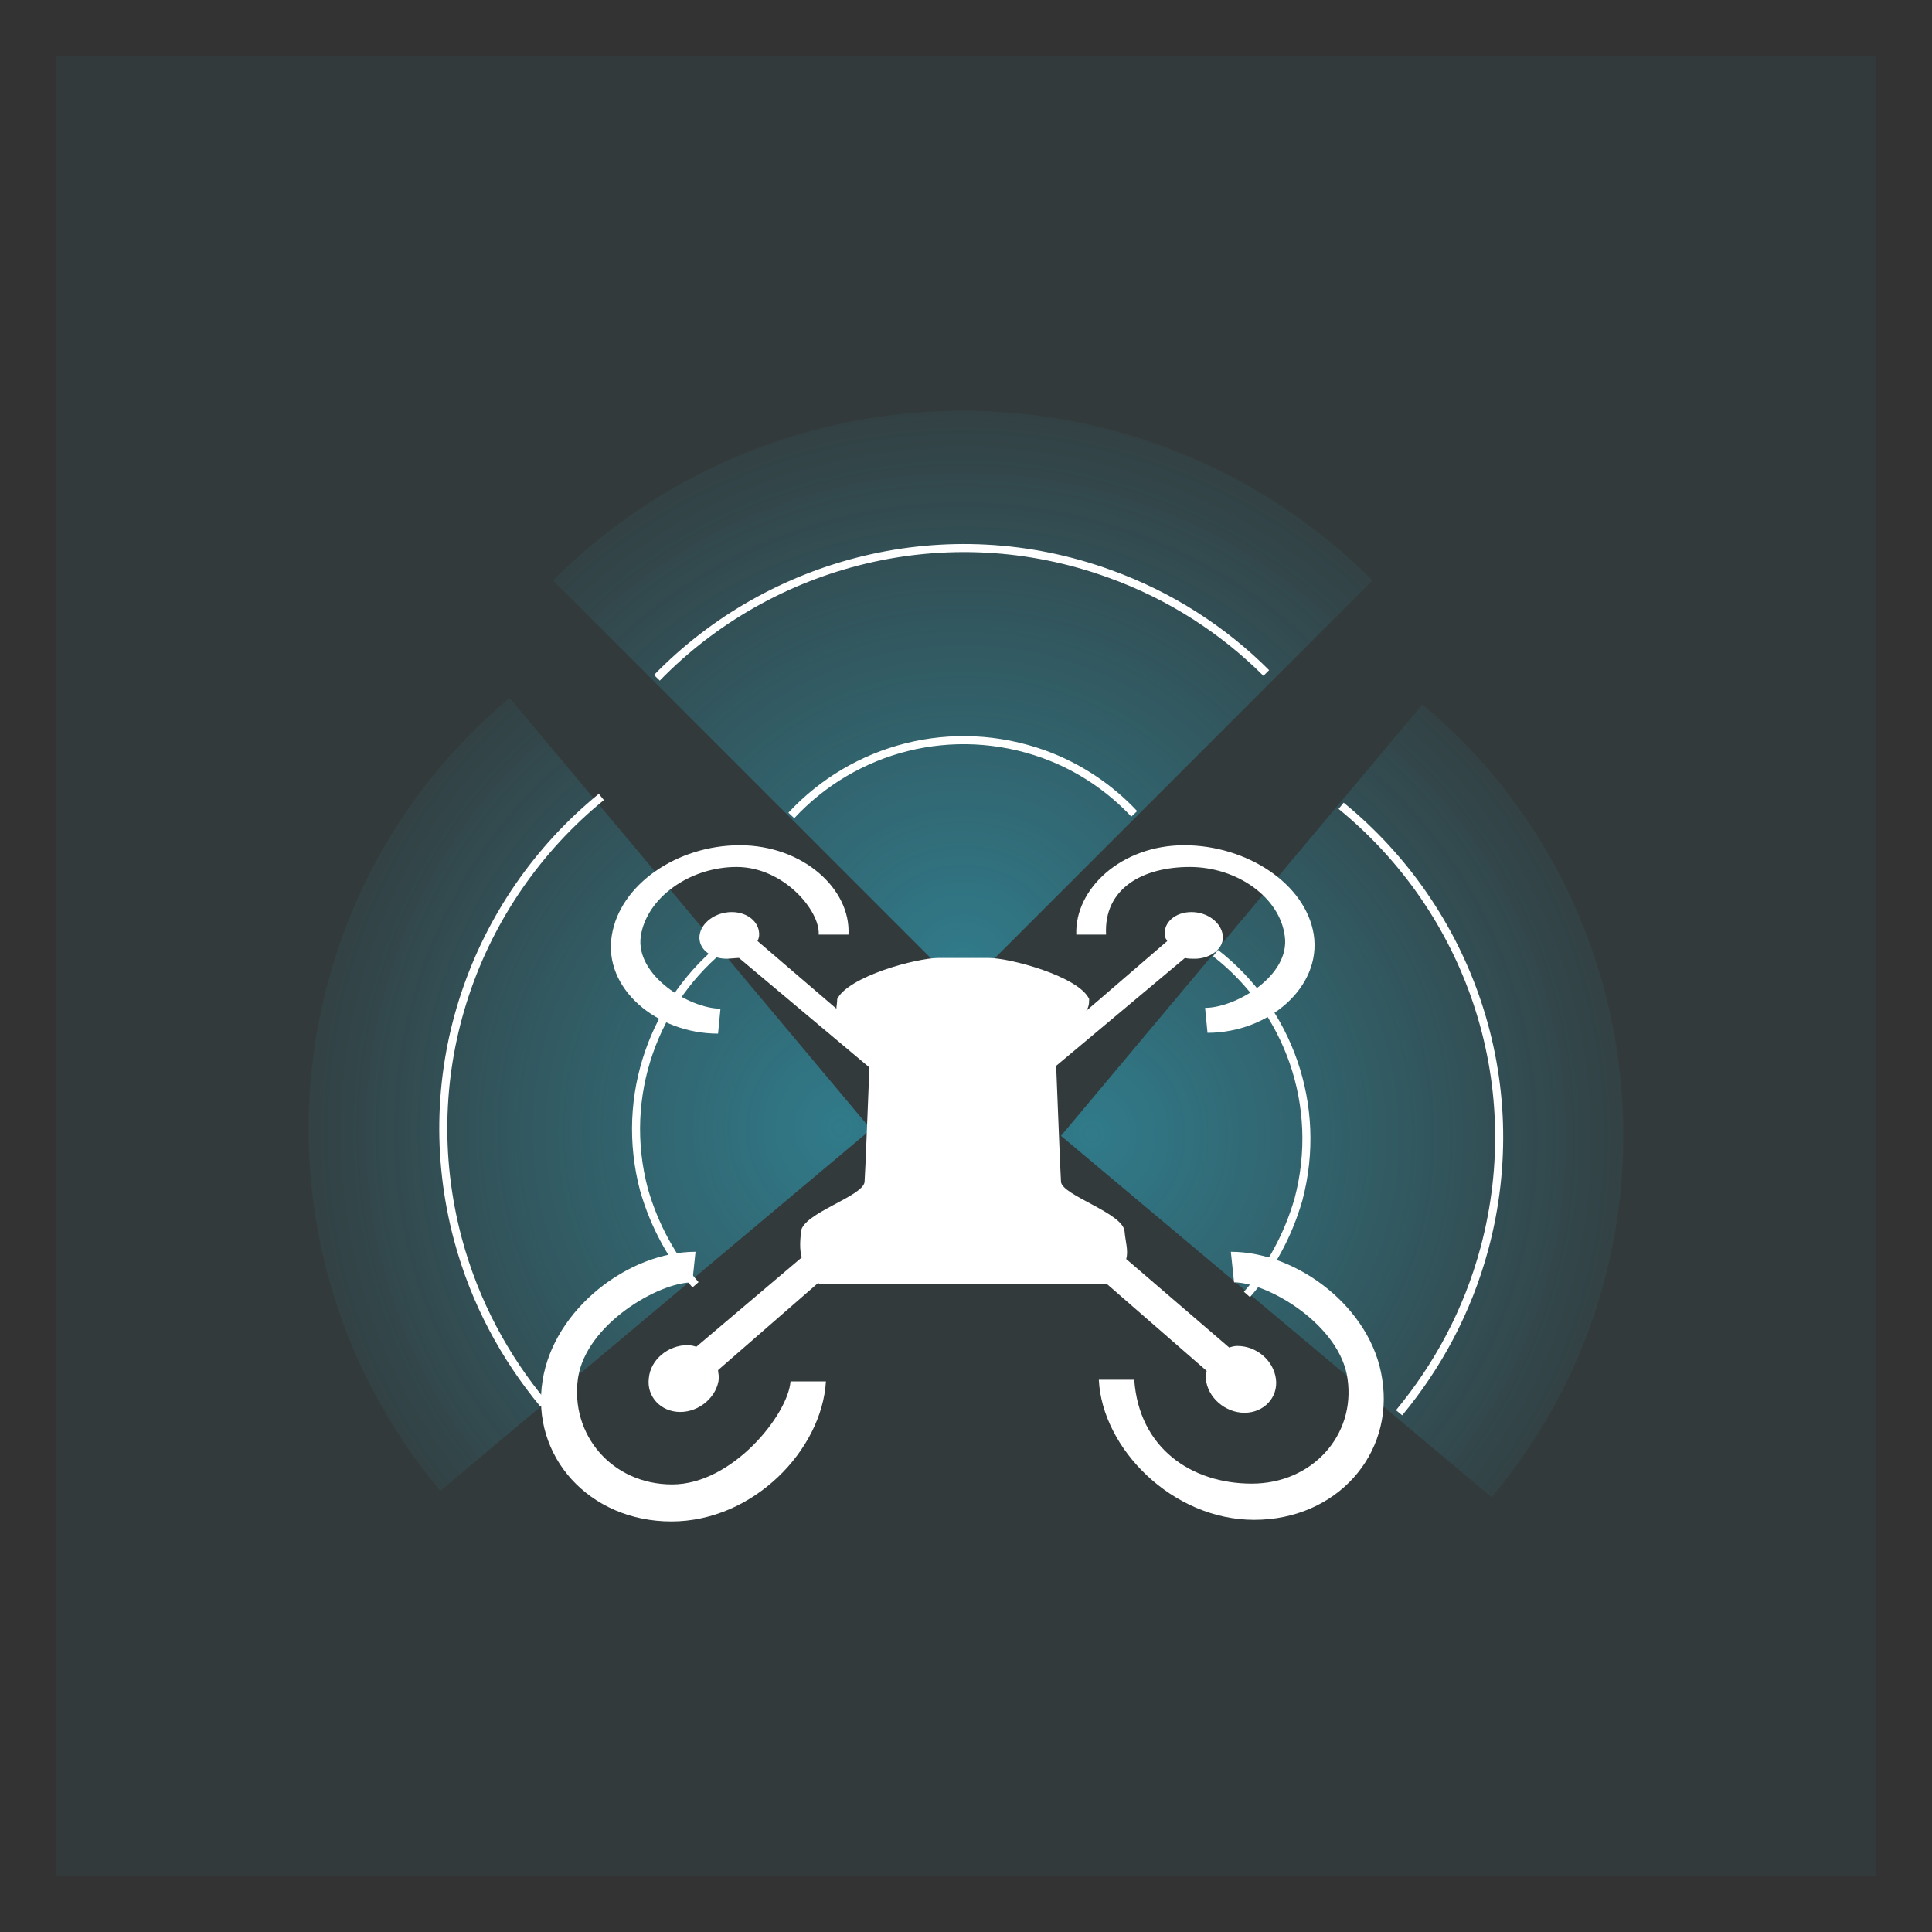 <?xml version="1.0" encoding="utf-8"?>
<!-- Generator: Adobe Illustrator 18.0.0, SVG Export Plug-In . SVG Version: 6.00 Build 0)  -->
<!DOCTYPE svg PUBLIC "-//W3C//DTD SVG 1.1//EN" "http://www.w3.org/Graphics/SVG/1.1/DTD/svg11.dtd">
<svg version="1.1" id="图层_1" xmlns="http://www.w3.org/2000/svg" xmlns:xlink="http://www.w3.org/1999/xlink" x="0px" y="0px"
	 viewBox="0 0 240 240" enable-background="new 0 0 240 240" xml:space="preserve">
<rect x="0" y="0" width="240" height="240" fill="#333333" stroke="none"/>
<g>
	<g opacity="5.000000e-002">
		<rect x="7" y="7" fill="#2EBBD9" width="226" height="226"/>
	</g>
	<g>
		
			<radialGradient id="SVGID_1_" cx="82.953" cy="385.885" r="55.059" gradientTransform="matrix(1.47 0 2.822507e-005 1.39 -2.378 -416.952)" gradientUnits="userSpaceOnUse">
			<stop  offset="0" style="stop-color:#2EBBD9"/>
			<stop  offset="1" style="stop-color:#2EBBD9;stop-opacity:0"/>
		</radialGradient>
		<path opacity="0.5" fill="url(#SVGID_1_)" d="M119.6,123l50.9-50.9C142.4,44,96.8,44,68.7,72.1L119.6,123z"/>
		
			<radialGradient id="SVGID_2_" cx="547.664" cy="971.161" r="55.094" gradientTransform="matrix(0.124 -1.422 1.344 0.118 -1268.794 804.312)" gradientUnits="userSpaceOnUse">
			<stop  offset="0" style="stop-color:#2EBBD9"/>
			<stop  offset="1" style="stop-color:#2EBBD9;stop-opacity:0"/>
		</radialGradient>
		<path opacity="0.5" fill="url(#SVGID_2_)" d="M108.2,140.3L63.3,86.7c-29.6,24.8-33.4,68.9-8.6,98.5L108.2,140.3z"/>
		
			<radialGradient id="SVGID_3_" cx="544.071" cy="840.765" r="55.094" gradientTransform="matrix(-0.124 -1.422 -1.344 0.118 1333.055 815.321)" gradientUnits="userSpaceOnUse">
			<stop  offset="0" style="stop-color:#2EBBD9"/>
			<stop  offset="1" style="stop-color:#2EBBD9;stop-opacity:0"/>
		</radialGradient>
		<path opacity="0.5" fill="url(#SVGID_3_)" d="M131.8,141.1l44.9-53.6c29.6,24.8,33.4,68.9,8.6,98.5L131.8,141.1z"/>
		<g>
			<path fill="#FFFFFF" d="M137.5,159.5l12.4,10.8c-0.1,0.3-0.2,0.7-0.1,1c0.2,2.3,2.4,4.2,4.8,4.2c2.4,0,4.2-1.9,3.9-4.2
				c-0.3-2.3-2.4-4.1-4.8-4.1c-0.4,0-0.7,0.1-1,0.2l-12.8-11c0.3-1-0.1-2.2-0.2-3.4c-0.1-2.3-7.8-4.5-7.9-6.2
				c-0.1-1.4-0.4-9.7-0.6-14.4l16-13.4c0.3,0.1,0.9,0.1,1.2,0.1c2,0,3.7-1.3,3.5-2.9c-0.2-1.6-1.9-2.9-3.9-2.9c-2,0-3.5,1.3-3.3,2.9
				c0,0.3,0.2,0.5,0.3,0.7l-10.1,8.7c0.3-0.4,0.4-0.8,0.4-1.5c-1.3-2.8-9.8-5.1-12.5-5.1c-2.8,0-3.4,0-6.2,0
				c-2.8,0-11.2,2.3-12.6,5.1c0,0.5-0.1,0.9-0.1,1.2l-9.8-8.4c0.1-0.2,0.2-0.5,0.2-0.7c0.1-1.6-1.4-2.9-3.4-2.9s-3.8,1.3-4,2.9
				c-0.2,1.6,1.3,2.9,3.4,2.9c0.3,0,1.2-0.1,1.5-0.1l16.2,13.6c-0.2,4.7-0.5,12.9-0.6,14.2c-0.1,1.8-7.7,3.9-7.9,6.2
				c-0.1,1.1-0.2,2.2,0.1,3.2l-13.1,11.1c-0.3-0.1-0.7-0.2-1.1-0.2c-2.4,0-4.6,1.8-4.8,4.1c-0.3,2.3,1.5,4.2,3.9,4.2
				s4.6-1.9,4.8-4.2c0-0.4-0.1-0.7-0.1-1l12.4-10.8c0.1,0,0.2,0.1,0.4,0.1c1.9,0,17.7,0,17.7,0s15.7,0,17.7,0
				C137.4,159.5,137.4,159.5,137.5,159.5z"/>
			<path fill="#FFFFFF" d="M89.2,128.4l0.3-3.1c-3.8,0-10.6-4.1-9.9-9c0.7-4.7,6-8.6,11.9-8.6c5.9,0,10.4,5.5,10.2,8.4h3.7
				c0.3-5.7-5.7-11.1-13.5-11.1c-7.8,0-14.9,4.9-15.9,11.2C74.9,122.8,81.6,128.4,89.2,128.4z"/>
			<path fill="#FFFFFF" d="M147.8,107.7c5.9,0,11.2,3.8,11.8,8.6c0.7,4.9-6.1,8.9-9.9,8.9l0.3,3.1c7.6,0,14.2-5.7,13.2-12.2
				c-1-6.3-8.3-11.1-16.1-11.1c-7.8,0-13.6,5.4-13.4,11.1h3.7C137.1,110.4,141.9,107.7,147.8,107.7z"/>
			<path fill="#FFFFFF" d="M83.5,184.4c-7.5,0-12.7-6.2-11.7-13.2c1-6.7,10-11.9,14.2-11.9l0.4-3.8c-8.3,0-17.6,7.1-19,16
				c-1.5,9.4,5.8,17.5,16,17.5c10.2,0,18.7-8.9,19.2-17.4h-4.4C97.9,175.7,91,184.4,83.5,184.4z"/>
			<path fill="#FFFFFF" d="M152.9,155.5l0.4,3.8c4.2,0,13.2,5.3,14.1,12c1,7-4.4,13-11.9,13c-7.5,0-14-4.4-14.6-12.9h-4.4
				c0.4,8.5,9.1,17.4,19.3,17.4c10.2,0,17.4-8.1,15.9-17.5C170.4,162.5,161.2,155.5,152.9,155.5z"/>
		</g>
		<g>
			<path fill="none" stroke="#FFFFFF" stroke-miterlimit="10" d="M67.5,174.4c-4.8-5.8-8.5-12.6-10.6-20.4c-5.6-20.9,2-42.1,17.8-55
				"/>
			<path fill="none" stroke="#FFFFFF" stroke-miterlimit="10" d="M86.4,159.6c-2.9-3.3-5.1-7.3-6.4-11.8
				c-3.1-11.7,1.3-23.6,10.3-30.6"/>
		</g>
		<g>
			<path fill="none" stroke="#FFFFFF" stroke-miterlimit="10" d="M173.8,175.5c4.8-5.8,8.5-12.6,10.6-20.4c5.6-20.9-2-42.1-17.8-55"
				/>
			<path fill="none" stroke="#FFFFFF" stroke-miterlimit="10" d="M154.9,160.8c2.9-3.3,5.1-7.3,6.4-11.8
				c3.1-11.7-1.3-23.6-10.3-30.6"/>
		</g>
		<g>
			<path fill="none" stroke="#FFFFFF" stroke-miterlimit="10" d="M157.3,83.6c-5.3-5.3-11.9-9.6-19.4-12.3
				c-20.3-7.4-42.2-1.6-56.3,12.9"/>
			<path fill="none" stroke="#FFFFFF" stroke-miterlimit="10" d="M140.9,101.1c-3-3.2-6.8-5.8-11.2-7.4c-11.4-4.1-23.6-0.8-31.4,7.6
				"/>
		</g>
	</g>
</g>
</svg>

